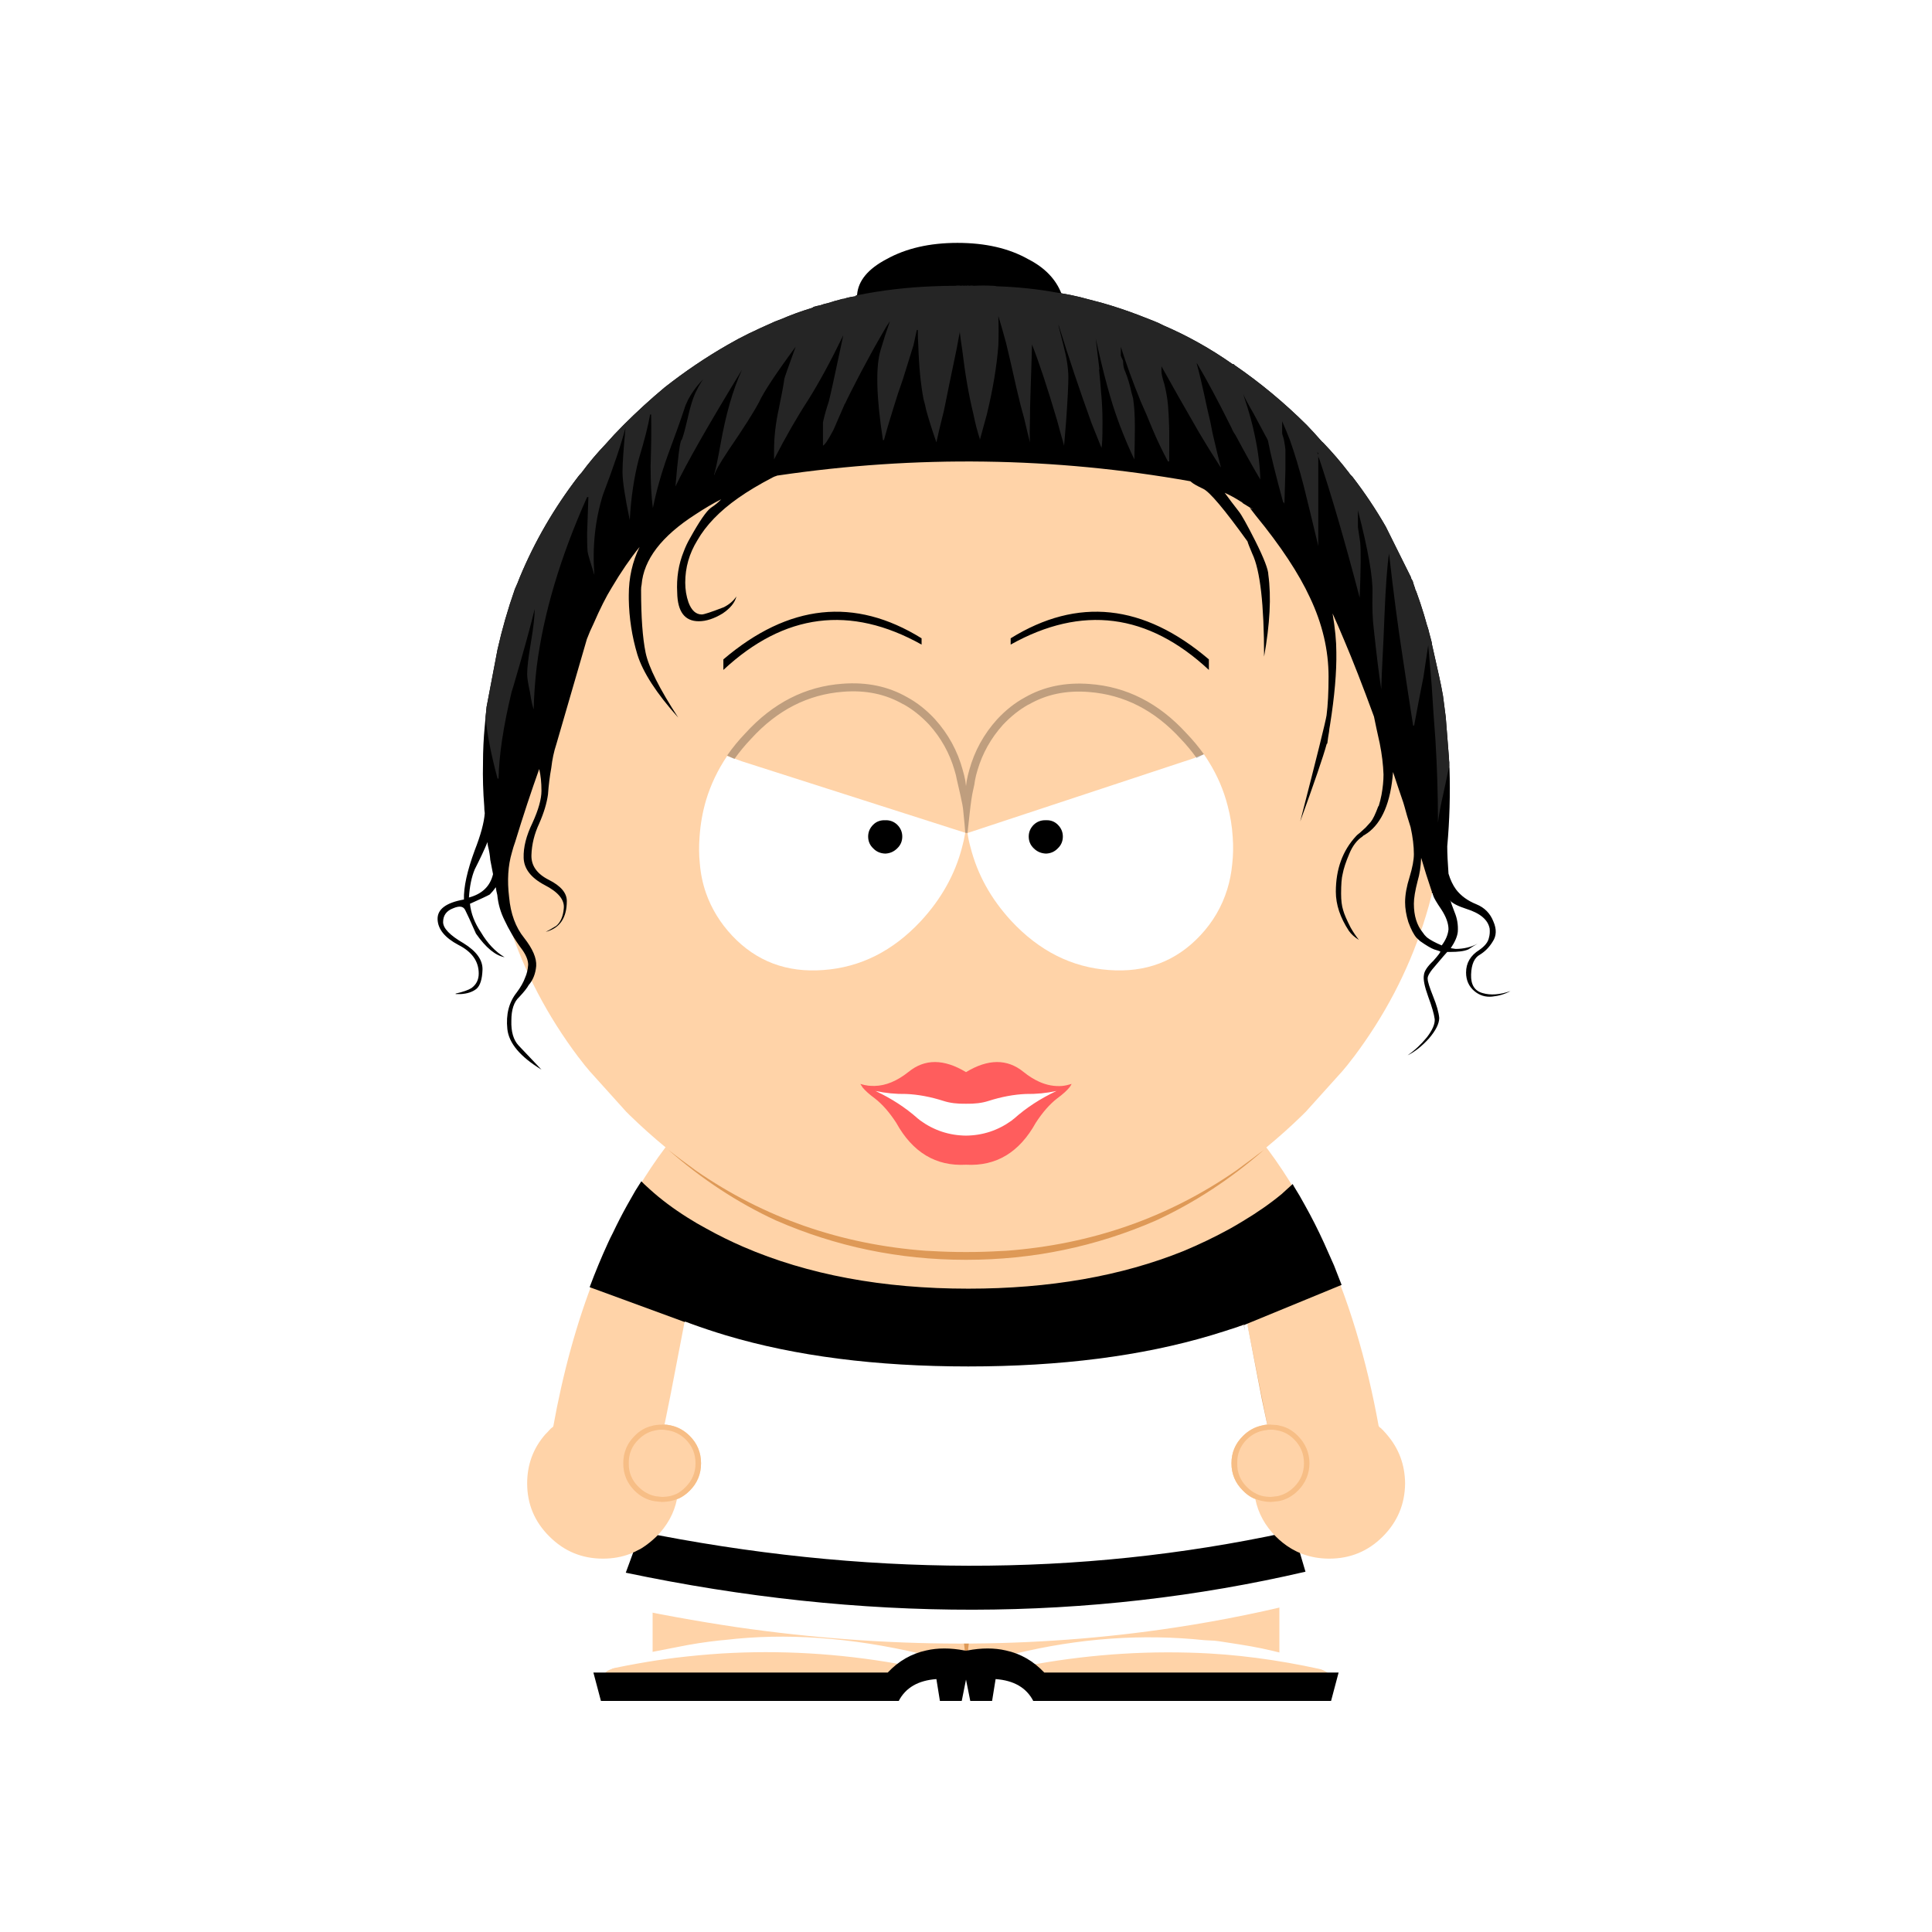 <?xml version="1.0" standalone="no"?>
<svg width="800" height="800" xmlns="http://www.w3.org/2000/svg" id="stage-svg" xmlns:xlink="http://www.w3.org/1999/xlink" preserveAspectRatio="none" viewBox="0 0 385 385"><g transform=""><g transform=""><defs><path fill="#FFD3A8" d="M191.5 95.8q0-39.7-28.05-67.75-16.2-16.2-36.3-23.05-14.7-5-31.4-5t-31.4 5q-20.1 6.85-36.3 23.05Q0 56.1 0 95.8q0 32.25 18.5 56.85l.05.05q.6.75 1.2 1.55l1 1.2L28 163.5q0 .05.05.05l.7.7q3.5 3.4 7.15 6.4v.05l-.05-.05q-5.81 7.718-10.6 17.75-.078.183-.2.35l-.3.7q-.06.17-.15.35-.117.253-.25.5l-2.6 6.15q-5.345 13.608-8.3 30.1-.05.2-.05.4-.15 2.45.15 4.85Q15.7 245.9 31 249.35q.2.05.45.1l.05-.05q.15.05.25.05.2.6.4 1.15.4.95 1.1 1.75 0 .05.05.1v19.45q-3.9.7-7.8 2.5-.6.267-1.2.55-.94.67 0 .8h143.25q1 0 0-.6-.775-.405-1.55-.75-3.9-1.8-7.8-2.5v-19.45q.05-.05.05-.1.7-.8 1.1-1.75.2-.55.4-1.15.1 0 .25-.05l.05.05q.25-.05.45-.1 15.3-3.45 17.45-17.55.3-2.4.15-4.85 0-.2-.05-.4-3.7-20.65-11.15-36.75-4.8-10.45-11.15-18.95h-.05q0-.1-.1-.2 3.65-3 7.15-6.4l.7-.7q.05 0 .05-.05l7.25-8.05 1-1.2q.6-.8 1.2-1.55l.05-.05q18.5-24.6 18.5-56.85z" id="SkiSki001__Symbol_10_0_Layer0_0_FILL"/><path fill="#F7BE86" d="M-36.05 227.75h-.2l-3.9.15-1.3.1q-8.5.6-13.15 1.65-4.7 1-5.35 1.3-.15.05-.25.1 8-1.3 16.1-1.8.3-.05.65-.05l2-.1q.2-.05.35-.05h.3q15.4-.65 30.05 2l4.15.7q1.15.2 2.3.45 1.75.35 3.45.75l.3.1q.1 0 .2.05.15 0 .3.05-.4-.15-.8-.25-1.7-.6-3.45-1.05-.55-.15-1.05-.3-.15-.05-.25-.05-10.8-3-22-3.6-.4-.05-.8-.05-.55-.05-1.15-.05l-6.5-.05m3.4-52.2q3.05 1.2 6.25 0 1.6-1.65.35-3.6-.1-.15-.15-.25-3.05-1-6.9 0-.5.7-.6 1.4-.2 1.1.8 2.25.1.1.25.2M3.2 203.7q-1.25-1.15-2.25 0-.05.25 0 .55.25 1.6.15 3.25l.1.05q.7.3 1.05-.35l.1-.2q.15-.45.3-.85.25-.8.4-1.55.05-.15.05-.3l.1-.6m55.4 25.95q-4.65-1.05-13.15-1.65l-1.3-.1-3.9-.15h-.2l-6.5.05q-.6 0-1.15.05-.4 0-.8.05-11.2.6-22 3.6-.1 0-.25.05-.5.15-1.05.3-1.75.45-3.45 1.05-.4.1-.8.25.15-.05.3-.05.1-.05.2-.05l.3-.1q1.7-.4 3.45-.75 1.15-.25 2.3-.45l4.15-.7q14.65-2.65 30.05-2h.3q.15 0 .35.05l2 .1q.35 0 .65.05 8.1.5 16.1 1.8-.1-.05-.25-.1-.65-.3-5.35-1.3M29.55 173.1q-.2 1.1.8 2.25.1.1.25.2 3.05 1.2 6.25 0 1.6-1.65.35-3.6-.1-.15-.15-.25-3.05-1-6.9 0-.5.7-.6 1.4z" id="SkiSki001__hll_0_Layer0_0_FILL"/><path fill="#DE9957" d="M-54 165.45q-.05.05-.05.1l-4.3 21.85q-.45 2.1-.85 4.05l-.1.6q-.2.8-.35 1.6-1.5 7.35-2.3 12.15-.75 4.4.45-.6.4-2.5 1.45-6.25.1-.6.25-1.25.7-3.15 1.3-5.65.65-3.05 1.15-5.1h.05l-.05-.05v-.05q.2-.9.35-1.55.2-.95.4-1.55v-.05q0-.15.05-.25.15-.75.2-.85l3.25-16.8.05-.05q0-.25-.1-.4-.1-.2-.3-.2-.2-.05-.3 0-.05 0-.05.05-.05 0-.1.05t-.1.2m81.8 53.1q5.828-.808 11.3-1.95-.15 0-.3.05-.95.05-1.9.15-.75.05-1.5.15-13.1 1.2-26.3 1.45-4.5.1-9 .1-17-.1-34.1-1.8-.65-.1-1.2-.15 5.808 1.176 11.85 2 11.28 1.525 23.45 1.85h.55v.1l1.4 12.2v-.4l.05.4 1.4-12.2v-.1h.05q.15 0 .35.05l5.2-.2q9.762-.455 18.7-1.7m30.1-53.2l-.05-.05q-.15-.05-.35 0-.2 0-.3.2-.1.15-.05.4l3.25 16.85q.1.2 1.05 4.3v.05q.45 2 1.1 4.95.55 2.4 1.2 5.4l.1.4q.25 1.2.5 2.25 1 3.35 1.35 5.75 1.05 4.3.3.1-.9-5.3-2.65-13.9-.4-2.15-.9-4.5L58.1 165.7v-.1q-.1-.2-.2-.25m2.25-34.1q-1.35 1.05-2.8 2.1l-1.55 1.15q-20.35 14.1-45.8 16l-1.1.05q-3.35.2-6.8.2h-.2q-3.45 0-6.8-.2l-1.1-.05q-25.45-1.9-45.8-16l-1.55-1.15q-1.45-1.05-2.8-2.1l-1.15-.9q10.019 8.81 21.45 14.1 17.928 7.84 37.75 7.85h.2q19.823-.01 37.75-7.85 11.45-5.3 21.45-14.05l-1.15.85z" id="SkiSki001__hdd_0_Layer0_0_FILL"/><filter id="SkiSki001__Filter_1" x="-20%" y="-20%" width="140%" height="140%" color-interpolation-filters="sRGB"><feColorMatrix in="SourceGraphic" values="1 0 0 0 0 0 1 0 0 0 0 0 1 0 0 0 0 0 0.75 0" result="result1"/></filter></defs><use xmlns:xlink="http://www.w3.org/1999/xlink" xlink:href="#SkiSki001__Symbol_10_0_Layer0_0_FILL" transform="translate(96.75 58)" id="SkiSki001__col1n"/><use xmlns:xlink="http://www.w3.org/1999/xlink" xlink:href="#SkiSki001__hll_0_Layer0_0_FILL" transform="matrix(1.001 0 0 1 190.5 98.75)" id="SkiSki001__col1d"/><use filter="url(#SkiSki001__Filter_1)" xmlns:xlink="http://www.w3.org/1999/xlink" xlink:href="#SkiSki001__hdd_0_Layer0_0_FILL" transform="matrix(1.001 0 0 1 190.5 98.75)" id="SkiSki001__col1s"/></g></g><g transform=""><g transform=""><defs><path fill="#FFFFFF" d="M60.9 5.4l2.35.1Q63.7 5.25 65 5q1.6-.3.45-1.6Q44.6-1.5 26.5.65l-1.1.1q-4.2.45-8.35 1.3-.6.1-5.4 1.05-4.8.95-8.75 2.85L0 7.2q9.3-2.1 16.65-3 4.55-.55 9.15-.85Q43.3 2.3 60.9 5.4m62.15-2.05q12.2.7 25.45 3.9-1.25-.9-2-1.25-4.15-1.7-13-3.65-2.2-.45-4.45-.8l-4.2-.65q-.45-.05-.85-.1-.95-.05-1.95-.1-18.65-1.95-37.8 2.7-4.15 1.5-1.5 1.85.95.1 1.3.1 1.4.45 4.05.1h.4q17.3-3.05 34.55-2.1z" id="LegSho004__Symbol_6_0_Layer0_0_FILL"/><path fill="#000000" d="M147 10.45l1.5-5.65H89.85Q86.6 1.35 82.2.4q-3.45-.8-7.65 0-.15 0-.3.05-.15-.05-.3-.05-4.2-.8-7.65 0-4.4.95-7.65 4.4H0l1.5 5.65h59.35q2.05-3.95 7.5-4.35l.7 4.35h4.35l.85-4.25.85 4.25h4.35l.7-4.35q5.45.4 7.5 4.35H147z" id="LegSho004__Symbol_7_0_Layer0_0_FILL"/></defs><use xmlns:xlink="http://www.w3.org/1999/xlink" xlink:href="#LegSho004__Symbol_6_0_Layer0_0_FILL" transform="translate(118 326.15)" id="LegSho004__col1n"/><use xmlns:xlink="http://www.w3.org/1999/xlink" xlink:href="#LegSho004__Symbol_7_0_Layer0_0_FILL" transform="translate(118.25 328.5)" id="LegSho004__col2n"/></g></g><g transform=""><g transform=""><defs><path fill="#FFFFFF" d="M126.2.7V.45l-.7.25v.05l.2 1.1-.25-1.25q-.15.05-.3.15-.5.15-1 .35-2.55.85-16.4 2.55-13.9 1.65-38.95 1.9-25.1.25-37.65-1.8Q18.6 1.65 15.2.4l-.5-.2-.6-.2-.05.1H14l-.1.6-2.7 14q-.55 2.7-1.1 5.45l-3.45 14.3q-.95 3.7-1.85 7.35 9 2.8 17.3 5.05-9.85 1.35-19.8 3.2L0 56.45q12.3 2.65 24.4 4.45 44.95 6.5 87.2.1 14.3-2.15 28.25-5.8l-2.1-5.35q-8.85-1.75-17.85-3 14.1-4.8 14.2-4.85.15-.1.45-.15.4-.1.8-.1l-5-20.15q-.65-3.1-1.3-6.15L126.2.7z" id="ShiDre010__Symbol_95_0_Layer0_0_FILL"/><path fill="#000000" d="M138.9 69.95q-.1 0-.15.05Q76.8 83.35 9.7 69.75q-.05.25-.1.45l-.95 3.6v.25L7.2 78q70.65 14.85 135.45-.2l-2.4-8.1q-.4 0-.8.1-.3.05-.55.15m9.45-53.15q-1-2.3-2-4.5-1.8-3.95-3.85-7.6-1-1.85-2.1-3.6-.15-.25-.3-.55-.55.5-1.05.95-.55.5-1.15 1.05-3.45 2.85-7.9 5.5-1.15.7-2.4 1.4-4.45 2.45-9.25 4.45-18.6 7.5-42.9 7.5-25.55 0-44.85-8.35-3.8-1.65-7.3-3.6-2.05-1.1-3.85-2.25-4.2-2.65-7.4-5.55-.6-.55-1.15-1.05l-.6-.6-1.2 1.9q-.85 1.45-1.65 2.9-1.5 2.7-2.85 5.55-.5.95-.95 1.95Q1.7 16.55 0 21.1l18.95 6.95.05-.1.6.2.5.2q3.4 1.25 7.05 2.35 20.75 6.2 48.3 6.2 27.6 0 48.4-6.2 2.65-.8 5.2-1.65.5-.2 1-.35.15-.1.3-.15l.25 1.25-.2-1.1v-.05l19.45-8q-.75-1.95-1.5-3.85z" id="ShiDre010__Symbol_34_0_Layer0_0_FILL"/></defs><use xmlns:xlink="http://www.w3.org/1999/xlink" xlink:href="#ShiDre010__Symbol_95_0_Layer0_0_FILL" transform="translate(122.4 263.35)" id="ShiDre010__col1n"/><use xmlns:xlink="http://www.w3.org/1999/xlink" xlink:href="#ShiDre010__Symbol_34_0_Layer0_0_FILL" transform="translate(117.5 235.4)" id="ShiDre010__col2n"/></g></g><g transform=""><g transform=""><defs><path fill="#FFD3A8" d="M34.65 11q0-3.2-2.25-5.45-1.65-1.65-3.8-2.1-.3-.05-.55-.1-.25-.05-.5-.05-.15-.05-.35 0-.15-.05-.35 0h-.4q-.7.05-1.25.15-.15.05-.35.1Q20.7-.05 15.1 0 9.35-.05 5.2 3.65q-.05.05-.1.15-.2.1-.35.25-.05 0-.05.05l-.05.05-.2.2q-.25.25-.45.5-.05 0-.05.05l-.05.05-.3.3Q0 9.4 0 15q0 6.2 4.45 10.6Q8.85 30 15.1 30q2.9 0 5.4-.95.1-.05.2-.05.05-.05.15-.1h.05q.05-.05.15-.1.4-.15.75-.35l.8-.4q.1-.05.15-.1l.1-.05q1.5-.95 2.9-2.3 3.25-3.25 4.1-7.45.05-.05.1-.05l.3-.1q1.15-.55 2.15-1.55 2.25-2.25 2.25-5.45m135.6-6.85V4.1l-.05-.05q-.2-.15-.35-.25-.05-.1-.1-.15-4.2-3.7-9.9-3.65-5.65-.05-9.7 3.55-.2-.05-.35-.1-.4-.1-.8-.1l-.8-.05q-.2-.05-.35 0-.25-.05-.4 0-.25 0-.45.05h-.05q-.25.05-.45.1-2.2.45-3.85 2.1-2.3 2.25-2.3 5.45t2.3 5.45q.95 1 2.15 1.55l.3.1q.85 4.25 4.1 7.5 1.35 1.35 2.9 2.3.05 0 .1.05t.15.1q.35.2.75.4.35.2.75.35l.2.1h.05q.05.05.15.1.1 0 .2.05 2.5.95 5.4.95 6.25 0 10.65-4.4t4.45-10.6q-.05-5.6-3.65-9.75-.15-.15-.25-.3l-.1-.1q-.25-.25-.45-.5-.15-.1-.25-.2z" id="BodHan001__Symbol_2_0_Layer0_0_FILL"/><path fill="#F7BE86" d="M15.5 7.75q0-3.2-2.25-5.45Q11.6.65 9.45.2 9.15.15 8.9.1 8.65.05 8.4.05q-.15-.05-.35 0Q7.9 0 7.7.05h-.4Q6.6.1 6.05.2 5.9.25 5.7.3q-1.95.45-3.45 2Q0 4.55 0 7.75t2.25 5.45q1.7 1.7 3.95 2.1l1.5.15h.1l.75-.05q1.15-.1 2.15-.5.05-.05.1-.05l.3-.1q1.15-.55 2.15-1.55 2.25-2.25 2.25-5.45M12.45 3q1.95 1.95 1.95 4.75 0 2.75-1.95 4.7-.85.9-1.85 1.4-1 .45-2.05.55l-.75.05h-.1l-1.3-.15q-1.9-.4-3.35-1.85-2-1.95-1.95-4.7Q1.05 4.95 3.05 3q1.45-1.45 3.3-1.8.5-.1 1-.15H7.8q.4 0 .85.1 2.15.25 3.8 1.85m124.3 4.75q-.05-3.2-2.3-5.45-1.5-1.55-3.4-2H131q-.2-.05-.35-.1-.4-.1-.8-.1l-.8-.05q-.2-.05-.35 0-.25-.05-.4 0-.25 0-.45.05h-.05q-.25.05-.45.1-2.2.45-3.85 2.1-2.3 2.25-2.3 5.45t2.3 5.45q.95 1 2.15 1.55l.3.1q1 .4 2.25.55l.75.05h.1l1.5-.15q2.2-.4 3.9-2.1 2.25-2.25 2.3-5.45M133.7 3q1.95 1.95 1.95 4.75 0 2.75-1.95 4.7-1.45 1.45-3.35 1.85l-1.3.15h-.1l-.75-.05q-1.1-.1-2-.55-1.05-.5-1.95-1.4-1.95-1.95-1.9-4.7-.05-2.8 1.9-4.75 1.65-1.6 3.8-1.85h.05q.4-.1.85-.1H129.4q.5.05 1 .15 1.85.35 3.3 1.8z" id="BodHan001__Symbol_1_0_Layer0_0_FILL"/></defs><use xmlns:xlink="http://www.w3.org/1999/xlink" xlink:href="#BodHan001__Symbol_2_0_Layer0_0_FILL" transform="translate(105.05 280.6)" id="BodHan001__col1n"/><use xmlns:xlink="http://www.w3.org/1999/xlink" xlink:href="#BodHan001__Symbol_1_0_Layer0_0_FILL" transform="translate(124.2 283.85)" id="BodHan001__col1d"/></g></g><g transform=""><g transform=""><defs><path fill="#FFFFFF" d="M29.9 7.35q.15-.1.2-.2 4-4.25 9.2-7.15-3.25.85-6.65.75-3.9.2-8.15 1.85-2 .8-4.85.7-2.8.1-4.85-.7Q10.55.95 6.65.75 3.3.85 0 0q5.25 2.9 9.2 7.15.05.1.25.2.1.15.3.35 4.45 3.85 9.9 3.9 5.45-.05 9.9-3.9.25-.2.35-.35z" id="FacMou033__Symbol_118_0_Layer0_0_FILL"/><path fill="#FF5D5D" d="M41.7 5q.25-.35.4-.65-.95.3-1.85.4-2.35.2-4.65-.85-1.55-.7-3.1-1.95Q27.65-2 21.05 2q-6.6-4-11.45-.05-3.45 2.75-6.8 2.8-.6 0-1.2-.05-.8-.1-1.6-.35.1.2.3.45l.1.2q.8 1 2.5 2.25 2.2 1.7 4.25 4.85 4.9 8.85 13.9 8.35 9 .5 13.9-8.35Q37 8.95 39.2 7.25 40.9 6 41.7 5M33 6.35q3.1.05 6.1-.6-4.8 2.25-8.45 5.5-.05.05-.2.15-.1.1-.3.25-4.1 2.95-9.1 3-5-.05-9.1-3-.2-.15-.3-.25-.15-.1-.2-.15Q7.8 8 3 5.75q3 .65 6.1.6 3.6.15 7.5 1.4 1.85.6 4.45.55 2.6.05 4.45-.55 3.9-1.25 7.5-1.4z" id="FacMou033__Symbol_58_0_Layer0_0_FILL"/></defs><use xmlns:xlink="http://www.w3.org/1999/xlink" xlink:href="#FacMou033__Symbol_118_0_Layer0_0_FILL" transform="translate(172.85 216.45)" id="FacMou033__col2n"/><use xmlns:xlink="http://www.w3.org/1999/xlink" xlink:href="#FacMou033__Symbol_58_0_Layer0_0_FILL" transform="translate(171.45 211.65)" id="FacMou033__col1n"/></g></g><g transform=""><g transform=""><defs><path fill="#FFFFFF" d="M52.4 18.6q.4-1.45.65-2.95L8.5 1.4q-.7-.25-1.35-.5Q6.35.65 5.6.35 2.8 4.5 1.4 9.15.35 12.7.1 16.55q-.2 2.7.05 5.15.25 3.15 1.25 6 1.65 4.65 5.15 8.4Q13.8 43.85 24.8 43q11.05-.8 19.4-9.75 6.1-6.6 8.2-14.65m53.85 3.3q.3-2.6.1-5.4-.2-3.2-1-6.2-1.2-4.7-3.8-8.85Q101.1.7 100.6 0l-1.3.5q-.3.1-.55.25L53.5 15.7q.2 1.45.6 2.85 2.05 8.1 8.15 14.7Q70.6 42.2 81.65 43q11 .85 18.25-6.9 3.75-4 5.35-9.15.75-2.4 1-5.05z" id="FacEye014__Symbol_17_0_Layer0_0_FILL"/><path fill="#000000" d="M3.4 6.65Q4.8 6.6 5.8 5.6q1-.95 1-2.35 0-1.35-1-2.35-1-.95-2.4-.9Q1.95-.05 1 .9q-1 1-1 2.35 0 1.4 1 2.35.95 1 2.4 1.05m32.05 0q1.4-.05 2.35-1.05 1-.95 1-2.35 0-1.35-1-2.35-.95-.95-2.35-.9Q34-.05 33 .9q-1 1-1 2.35 0 1.4 1 2.35 1 1 2.45 1.05z" id="FacEye014__Symbol_4_0_Layer0_0_FILL"/><path fill-opacity="0.251" d="M217 137.9q10.5.8 18.3 9.35 1.743 1.83 3.15 3.8l1.45-.75q-1.524-2.145-3.45-4.15-8.25-9.05-19.35-9.85-7.25-.55-12.9 2.7-2.95 1.6-5.5 4.35-3.98 4.404-5.55 10.1-.293 1.029-.5 2.1-.05.2-.05.35-.053.382-.1.75-.044-.393-.1-.8 0-.15-.05-.35-.202-1.045-.5-2.05-1.552-5.726-5.55-10.15-2.55-2.75-5.5-4.35-5.65-3.25-12.9-2.7-11.1.8-19.35 9.85-2.06 2.145-3.65 4.45l1.45.7q1.496-2.103 3.35-4.05 7.8-8.55 18.3-9.35 6.75-.55 12 2.5h.05q2.7 1.5 5.1 4.05 3.574 3.98 5.05 9.05.363 1.169.45 1.8.144.635.7 3.05.55 2.415.6 3.25.333 3.262.4 4.4l.45.05q.019-.124.4-3.65.387-3.523.7-4.8.308-1.28.4-2.1.141-.81.5-2 1.493-5.04 5.05-9 2.4-2.55 5.1-4.05h.05q5.25-3.05 12-2.5z" id="FacEye014__Layer6_0_FILL"/></defs><g id="FacEye014__col1n" transform="translate(139.3 150.3)"><use xmlns:xlink="http://www.w3.org/1999/xlink" xlink:href="#FacEye014__Symbol_17_0_Layer0_0_FILL" id="FacEye014__col1n_FL"/></g><g id="FacEye014__col2n" transform="translate(173 163.45)"><use xmlns:xlink="http://www.w3.org/1999/xlink" xlink:href="#FacEye014__Symbol_4_0_Layer0_0_FILL" id="FacEye014__col2n_FL"/></g><use xmlns:xlink="http://www.w3.org/1999/xlink" xlink:href="#FacEye014__Layer6_0_FILL"/></g></g><g transform=""><g transform=""><defs><path fill="#000000" d="M176.5 39.85q-.35-.3-.55-.55-1.3-1.5-2.75-3-6.8-6.75-14.4-11.95-.1-.2-.4-.2-6.55-4.6-13.75-7.7-1.05-.55-2.1-.95-1.5-.6-2.95-1.15-3.55-1.35-7.05-2.35-2.3-.6-4.55-1.2-1.85-.45-3.7-.75-1.7-4.3-6.6-6.8Q111.95 0 103.6 0q-8.3 0-14.15 3.25-5.5 2.9-5.85 7.05-.05.1-.05.15-.2 0-.3.2-1.25.15-2.3.5-.35 0-.55.1-1.4.35-2.6.75-.75.15-1.6.45-.55.1-1.25.3-.15.15-.45.25-3.15.95-6.15 2.25-.65.25-1.2.45l-.2.1q-2.5 1.1-4.9 2.25-2.25 1.1-4.3 2.3-6.45 3.7-12.5 8.45-4.2 3.5-8.2 7.5-1.9 1.9-3.65 3.9-2.45 2.55-4.75 5.65-.35.35-.65.75-7.2 9.4-11.6 20-.45 1.2-1 2.4-2.1 6-3.45 12l-2.2 11.55v.1q0 .1-.05.3v.2l-.15 1.4v.1L9.4 96.3q-.35 3.65-.35 7.3v.1q-.1 4.2.25 8.6 0 .65.1 1.35-.2 2.8-2 7.4-2.25 6.1-2.15 9.8-5.35.95-5.25 3.95.1 2.95 4.15 5.1 4.05 2.05 4.05 5.7 0 1.85-1.45 2.9-.95.6-3.15 1.1v.1h.95q2-.1 3.2-1.05 1.1-.95 1.2-3.8.1-2.9-3.8-5.3-4.05-2.35-4.05-4.2 0-2 2-2.75 1.85-.8 2.4.35.5.95 2.15 4.7 2.95 4.2 5.7 4.7-2.75-1.65-4.7-4.95-1.9-2.8-2.2-5.7 3.25-1.45 3.95-1.85.65-.65 1.2-1.45.1.8.3 1.55.25 2.65 1.45 5.05.55 1.2 1.45 2.75.85 1.5 2.1 3.15 1.15 1.65 1.15 2.95-.1 1.45-.6 2.55-.5 1.4-1.7 3-2.3 2.9-1.85 7.25.45 4.25 6.8 8.1-3.25-3.45-4.55-4.8-1.55-1.65-1.45-4.95 0-3.3 1.55-4.7 1.45-1.55 1.9-2.4 1.3-1.5 1.5-3.8.15-2.35-2.4-5.6-2.55-3.15-3-8.15-.6-4.95.55-8.85.3-1.15.65-2.1 2.4-7.85 4.8-14.55.45 1.85.45 4.35 0 2.45-1.8 6.4-1.85 3.8-1.75 6.95.1 3.25 4.15 5.4 4.1 2.1 3.85 4.65-.2 2.4-1.5 3.5-1.45.9-2.1 1.2 4.2-1.1 4.2-6.15 0-2.4-3.55-4.2-3.6-1.8-3.5-4.95.1-3.2 1.55-6.3 1.4-3.2 1.75-5.8.2-2.8.65-5.25.3-2.6 1-4.7.65-2.2 6.1-21 .65-1.7 1.3-3 2-4.6 3.65-7.25 2.75-4.65 5.55-8.1-2.15 4.4-2.15 9.6v.8q.1 5.65 1.7 11 1.65 5.35 8.15 12.6-5.6-8.6-6.5-12.95-.9-4.4-.9-12.5 0-.6.1-1 .6-7.55 10.75-14.05 2.65-1.75 5.1-3-.7.8-2.05 1.7-1.35 1-4.15 6.05-.75 1.3-1.25 2.65-1.55 3.8-1.3 8.2.1 5.7 4.3 5.7 2.2 0 4.75-1.55 2.3-1.55 2.75-3.4-.85 1.3-2.5 2.15-3.75 1.45-4.4 1.45-1.75 0-2.65-2.4-.65-1.85-.65-3.95 0-4.5 2.4-8.4 2.6-4.55 8.15-8.45 2.9-2.05 6.95-4.15.25-.1.45-.2h.1q.2-.15.45-.15 41.35-6.1 82.15 1.15.1.1.25.2.5.45 2.3 1.3 1.95.9 8.85 10.5.1.45.95 2.45 2.35 4.9 2.35 20.5 1.75-9.75.85-16.3 0-1.55-2.6-6.75-2.45-4.85-3.3-5.9-1.45-1.85-2.8-3.7 1.65.75 3.2 1.75.25.1.45.35 3 1.8 1.35.9.6.8 1.2 1.55 7.45 9.1 10.8 16.35 3.7 7.8 3.7 15.75 0 4.6-.4 7.7-.3 1.95-5.25 21.15 4.25-11.7 5.25-15.35 0-.1.15-.2.15-1.25.35-2.35.05-.6.15-1.1l.05-.3q1.35-8.5 1.25-14.45 0-3.3-.75-7.7 1.05 2.3 2.3 5.3 2.6 6.1 5.95 15.25.4 2 1.15 5.35.65 3.25.75 6.2 0 1.85-.4 4.05-.2 1.05-.55 2.2l-.1.1q-.85 2.3-1.5 3.1-.7.75-1 1.1-.35.35-1.15 1.05-.65.5-.75.65-4.05 4.35-4.05 11.1 0 3.85 2.6 7.8.7 1 2 1.8-.85-1.05-1.65-2.45-1.2-2.35-1.5-3.5-.4-1.25-.4-3.25 0-2.75.3-3.9.3-1.65 1.35-4.1.95-2.3 2.6-3.4.2-.25.5-.35.25-.2.45-.3 4.45-3.15 5.15-12.2.95 2.9 2.05 6.1.1.4.25.85.4 1.55 1.2 4.05.65 2.95.65 5.35 0 1.75-.85 4.55-.9 2.85-.9 5.05 0 1.85.65 3.95.8 2.2 1.65 3.15.3.3.7.65 1.85 1.3 2.8 1.65 1 .3 1.2.4.2.1-1.4 1.9-1.75 1.65-1.85 2.8-.25 1.25.85 4.3 1.1 2.95 1.3 4.5.1 1.45-1.55 3.6-1.75 2.15-3.85 3.6 2.1-1 4.25-3.35 2.05-2.4 2.05-4.1-.15-1.65-1.2-4.25-1.1-2.75-1.1-3.5-.15-.8 1.7-2.85 1.85-2.2 2.2-2.55h.7q1.05 0 1.85-.1.95-.1 1.65-.4 1.05-.7 1.85-1.15-1.95 1.05-4.4 1.05l-.95-.15q1.25-1.85 1.4-3.25.15-2.05-.65-3.95-.75-1.95-.75-2.1-.15-.1-.15-.2.75.85 3.2 1.65 4.2 1.3 4.7 3.95.1 1-.15 1.85-.25 1.25-1.9 2.4-2.65 1.65-2.65 4.5 0 2.3 1.65 3.7 1.55 1.3 3.55 1.1 2-.2 3.65-1.1-3.2 1.1-5.55.4-2.4-.65-2.3-3.7.1-3.05 1.75-3.95 1.55-.95 2.55-2.6 1.15-1.7.15-4-.95-2.45-3.4-3.45-2.6-1.05-4.05-2.95-.95-1.3-1.5-3.15-.25-3.35-.25-5.45.7-7.75.45-15.5-.05-.4-.05-.85v-.4q-.05-.35-.05-.75l-.65-8.25q-.25-2.1-.55-4.25-.35-2-.8-4l-1.4-6.25v-.15l-.1-.45-.2-.8-.4-1.5-.1-.35-.2-.6-.6-2.1q-.7-2.3-1.5-4.5-.1-.2-.25-.55v-.1q-.3-.8-.5-1.55l-.25-.4q-.1-.25-.1-.35l-5-10.05Q186 51.4 182.3 46.6l-.3-.3q-.2-.2-.35-.45-2.45-3.2-5.15-6m-1.05 2.3l.05.05v.25l.1.3v.1l-.1-.4q-.05-.2-.05-.3m22.65 87.05l.1.1h-.1l.1.3h.1q0 .25.1.45.2.7 1.6 2.75 1.45 2.2 1.45 4-.15 1.6-1.35 3.2-2-.85-2.95-1.6-.5-.45-.85-1-1.75-2.15-1.75-5.7 0-1.65.75-4.55.6-2 .7-4.6.95 3.25 2.1 6.65m-188.05-8.95q.35 1.35.45 2.7.25 1.4.55 2.85-.85 3.6-4.8 4.65.2-3.3 1.15-5.6 1.65-3.25 2.55-5.45 0 .45.1.85z" id="HaiSpe045__Symbol_177_0_Layer0_0_FILL"/><path fill="#252525" d="M166.95 31.35q-.35-.3-.55-.55-1.3-1.5-2.75-3-6.8-6.75-14.4-11.95-.1-.2-.4-.2-6.55-4.6-13.75-7.7-1.05-.55-2.1-.95-1.5-.6-2.95-1.15Q126.5 4.5 123 3.5q-2.3-.6-4.55-1.2-1.85-.45-3.7-.75-.35-.1-.65-.1-5.95-1.1-12.2-1.3-.4-.1-.85-.1-1.8-.1-3.75 0-.45-.1-.9 0-.3-.1-.65 0-.1-.1-.2 0-.1-.1-.2 0-.35-.1-.55 0-.65-.1-1.15 0-2.2 0-4.45.1-7.85.3-15.2 1.8-.2 0-.3.2-1.25.15-2.3.5-.35 0-.55.1-1.4.35-2.6.75-.75.15-1.6.45-.55.1-1.25.3-.15.15-.45.25-3.15.95-6.15 2.25-.65.25-1.2.45l-.2.1q-2.5 1.1-4.9 2.25-2.25 1.1-4.3 2.3-6.45 3.7-12.5 8.45-4.2 3.5-8.2 7.5-1.9 1.9-3.65 3.9-2.45 2.55-4.75 5.65-.35.35-.65.75-7.2 9.4-11.6 20-.45 1.2-1 2.4-2.1 6-3.45 12L.2 84.05v.2l-.2 1.8v.1q.55 5.25 2.4 12.1h.2q.15-7.1 2.6-17.25l.4-1.3q3-10.2 4.2-15.25 0 2.2-.75 6.65-.75 4.4-.75 6.3v.1q0 1 .55 3.5.4 2.55.75 3.45.1-4.2.6-8.45 2-15.85 10.05-33.85h.25l-.25 7.2q0 3.6.15 3.95.1.6 1.3 4.4-.65-8.45 1.7-16 3.2-8.4 4.5-13.35-.6 6.3-.6 8.8 0 2.7 1.45 9.6.35-6.6 1.8-12.2 1.7-5.6 2.25-8.85h.2q.1 4.1-.1 10.3 0 4.95.45 8.35 1.05-5.15 3-10.6 2.25-6.05 3.25-9.1.55-1.85 1.95-3.8.75-1.05 1.8-2.15-.75 1.1-1.25 2.15-1 1.85-1.85 5.75-.9 3.85-1.2 4.2-.45.35-1.2 9.25Q41.1 33.2 51.1 16.8q-2.7 5.9-4.3 15-.75 4.2-1.25 5.9h.1q.1-.85 2.75-4.85 4.55-6.65 6.1-9.6 1.4-3.05 7.3-11.05-2.25 6.2-2.25 6.4-.2 1.6-1.1 5.95-.95 4.3-.95 8.3v1.8q3.45-6.7 6.8-11.85 3.3-5.25 7-12.9-2.5 11.8-2.9 13.25-.7 2.05-1.15 4.1v4.65q.55-.2 2.1-3.15.85-2 2.15-4.95 0-.1.2-.35.55-1.25 3.05-6.05 2.35-4.45 4.45-8.05.65-1.2 1.4-2.25-1 2.8-1.85 5.7-1.55 5.05.45 18h.2q.65-2.45 1.95-6.6.75-2.5 1.85-5.6 1.3-4.2 2.1-6.75l.65-3h.2q0 1.7.1 3.2.2 6.25 1.05 10.65.3 1 .5 2.05.75 2.75 2.05 6.5.4-1.95 1.5-6.3.95-4.75 2.5-12.15.3-1.65.65-3.45v-.2q.2 1.8.5 3.65.85 7.2 2.2 12.7.55 2.75 1.3 5.05v.25q.75-2.75 1.4-5.1 1.8-7.4 2.3-13.75.1-2.9 0-5.65v-.2q.75 2.4 1.55 5.4.95 3.95 2.05 8.9.8 3.5 1.5 5.9.85 3.65 1.2 4.95-.1-1.65 0-4.85 0-2.1.1-4.8.3-9 .3-9.85 2.05 5.15 5 15.1.65 2.45 1.4 5.05.2-2.6.4-4.85.45-6.4.45-8.75 0-2.65-1-6.45-.85-3.45-.95-3.8v-.2q2.95 9.55 6.6 19.65 1 2.45 1.95 4.85.2-.75.2-4.75v-.65q0-2.85-.3-5.9-.1-1.5-.4-4.4l.1.15-.75-6.25q2.3 10.5 4.4 16.2.2.5.4 1.1 1.6 4.15 2.9 6.8.1-3.85.1-6.05v-.55q0-3.3-.35-5.55l-.3-1.1q-.5-2.35-1.25-4.2-.45-.9-.45-2.2l-.45-1v-1.8q1.65 5.2 3.95 10.85 1.15 2.55 2.3 5.4 1.4 3.35 3.15 6.6h.25V33v-4.25q-.1-.15 0-.15-.1-3.2-.25-4.8-.2-2.1-.75-4.25-.55-1.7-.55-2.45v-1q3.05 5.5 7.5 13.2 1.85 3.15 4.15 6.7l.2.25q-.65-2.4-1.65-6.75-.4-2.25-1.05-4.85-1.45-6.8-2.1-9v-.2q2.95 4.95 6.9 12.9.35.85.8 1.45 3.05 5.7 4.95 8.85-.1-4-1.05-8.5-.75-3.75-2.15-7.85l-.2-.7q.3.9 2.05 3.9 1.6 2.95 2.25 4.2.65 1.1.65 1.35.75 3.9 3 12.15.25 0 .25.45l.2-6.95v-4.05q-.1-.85-.3-1.95-.15-.55-.35-1.2v-2.45q.8 1.8 1.55 3.75 1.4 3.95 2.75 9.15 1.05 4.2 2.9 11.95V33.95q-.05-.2-.05-.3-.1-.25-.15-.45l.2.2v.55l.1.3q3.65 10.8 8.15 27.95.35-8.65.1-11.05l-.45-3V44.8q3.05 11.8 2.9 16.45-.1 4.45.25 7.1.85 8 1.5 12.1 0-1.3.45-10.1.1-2.1.2-4.75.35-8.55.9-12.2 1.3 11.55 2.7 20.55 1.15 7.7 2.1 13.75h.2q1.1-5.95 1.85-9.65.75-4.85.95-6.3v-.2q.3 3.7.7 8.15.3 5 .75 10.9.5 8.3.5 16.2v.25q.25-2.25 1.1-5.9.65-3.15 1.15-5.4V95q-.05-.35-.05-.75l-.65-8.25q-.25-2.1-.55-4.25-.35-2-.8-4l-1.4-6.25v-.15l-.1-.45q-.2-.65-.35-1.2-.15-.55-.25-1.1l-.1-.35-.2-.6-.6-2.1q-.7-2.3-1.5-4.5-.1-.2-.25-.55v-.1q-.3-.8-.5-1.55l-.25-.4q-.1-.25-.1-.35l-5-10.05q-2.95-5.15-6.65-9.95l-.3-.3q-.2-.2-.35-.45-2.45-3.2-5.15-6z" id="HaiSpe045__Symbol_108_0_Layer0_0_FILL"/></defs><use xmlns:xlink="http://www.w3.org/1999/xlink" xlink:href="#HaiSpe045__Symbol_177_0_Layer0_0_FILL" transform="translate(87.2 48.4)" id="HaiSpe045__col1n"/><use xmlns:xlink="http://www.w3.org/1999/xlink" xlink:href="#HaiSpe045__Symbol_108_0_Layer0_0_FILL" transform="translate(96.75 56.9)" id="HaiSpe045__col1d"/></g></g><g transform=""><g transform=""><defs><path fill="#000000" d="M0 11.6Q18.2-5.35 39.5 6.55V5.3Q19.5-7.1 0 9.5v2.1m96.75 0V9.5q-19.5-16.6-39.5-4.2v1.25q21.3-11.9 39.5 5.05z" id="FacBro010__Symbol_10_0_Layer0_0_FILL"/></defs><use xmlns:xlink="http://www.w3.org/1999/xlink" xlink:href="#FacBro010__Symbol_10_0_Layer0_0_FILL" transform="translate(144.15 121.9)" id="FacBro010__col1n"/></g></g></svg>